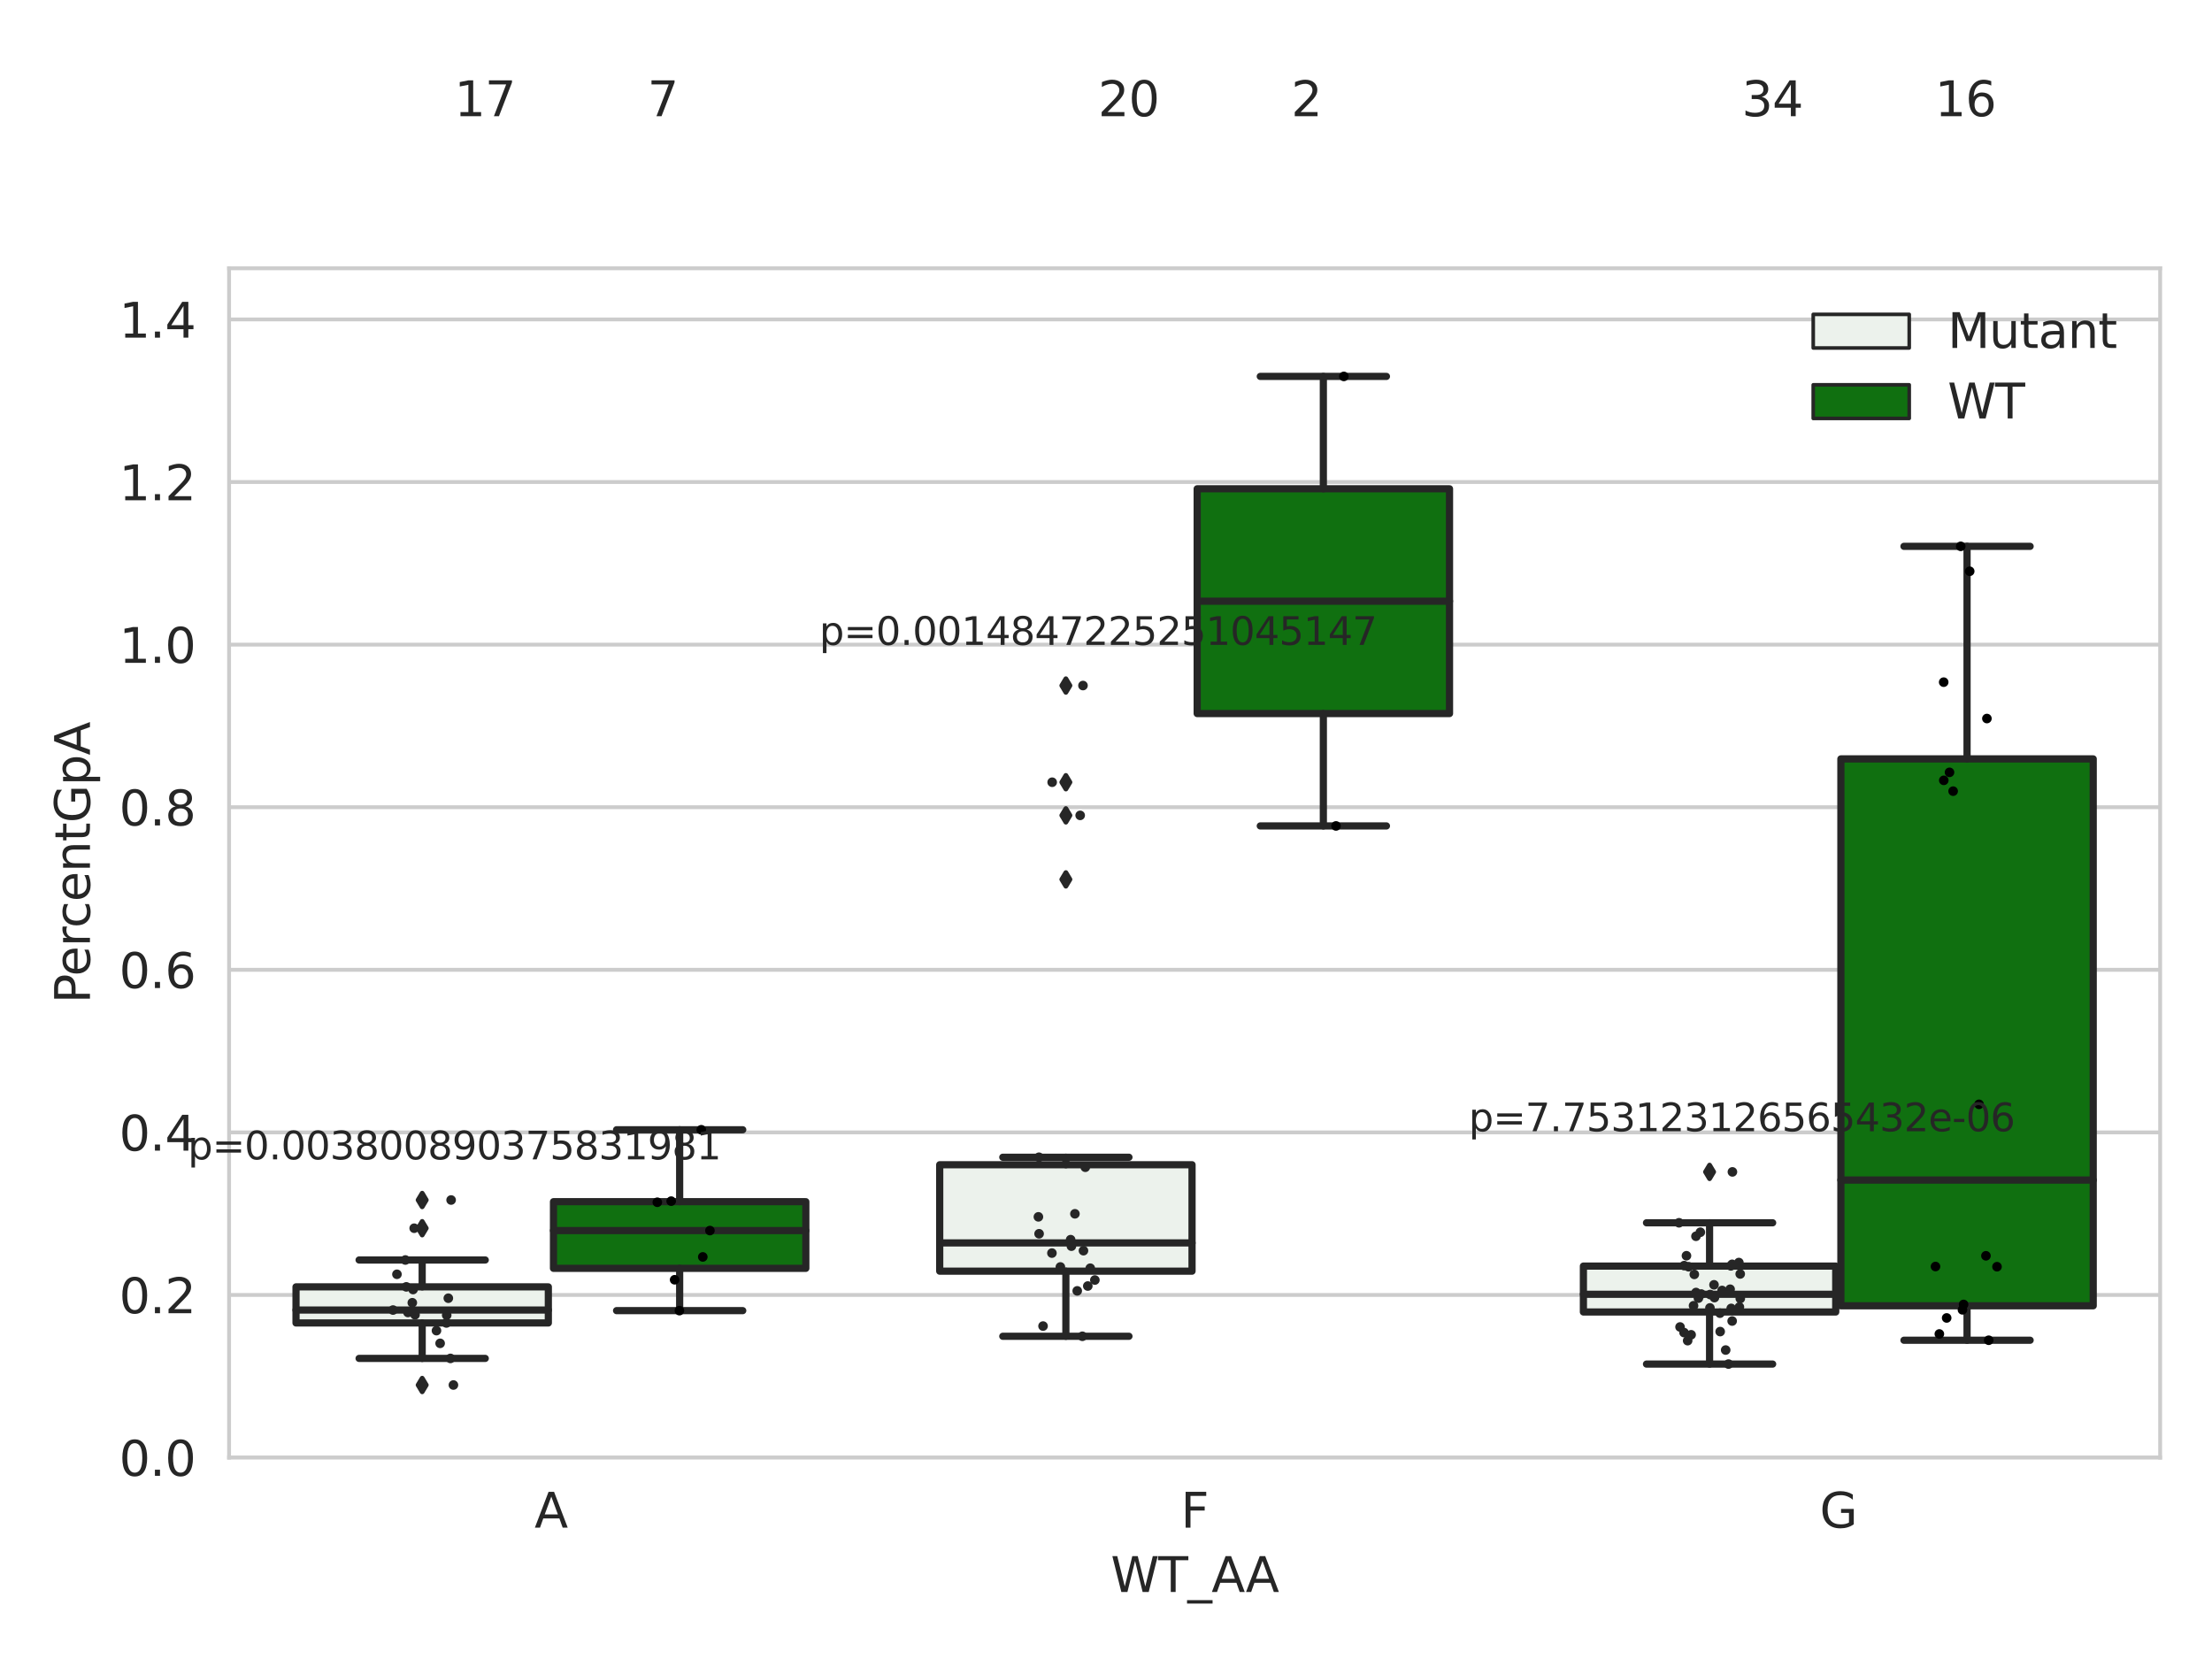 <?xml version="1.0" encoding="utf-8" standalone="no"?>
<!DOCTYPE svg PUBLIC "-//W3C//DTD SVG 1.1//EN"
  "http://www.w3.org/Graphics/SVG/1.1/DTD/svg11.dtd">
<svg xmlns:xlink="http://www.w3.org/1999/xlink" width="460.8pt" height="345.6pt" viewBox="0 0 460.8 345.6" xmlns="http://www.w3.org/2000/svg" version="1.1">
 <defs>
  <style type="text/css">*{stroke-linejoin: round; stroke-linecap: butt}</style>
 </defs>
 <g id="figure_1">
  <g id="patch_1">
   <path d="M 0 345.6 
L 460.8 345.6 
L 460.8 0 
L 0 0 
z
" style="fill: #ffffff"/>
  </g>
  <g id="axes_1">
   <g id="patch_2">
    <path d="M 47.72 303.64 
L 450 303.64 
L 450 55.89 
L 47.72 55.89 
z
" style="fill: #ffffff"/>
   </g>
   <g id="matplotlib.axis_1">
    <g id="xtick_1">
     <g id="text_1">
      <!-- A -->
      <g style="fill: #262626" transform="translate(111.346 318.238)scale(0.1 -0.1)">
       <defs>
        <path id="DejaVuSans-41" d="M 2188 4044 
L 1331 1722 
L 3047 1722 
L 2188 4044 
z
M 1831 4666 
L 2547 4666 
L 4325 0 
L 3669 0 
L 3244 1197 
L 1141 1197 
L 716 0 
L 50 0 
L 1831 4666 
z
" transform="scale(0.016)"/>
       </defs>
       <use xlink:href="#DejaVuSans-41"/>
      </g>
     </g>
    </g>
    <g id="xtick_2">
     <g id="text_2">
      <!-- F -->
      <g style="fill: #262626" transform="translate(245.984 318.238)scale(0.1 -0.1)">
       <defs>
        <path id="DejaVuSans-46" d="M 628 4666 
L 3309 4666 
L 3309 4134 
L 1259 4134 
L 1259 2759 
L 3109 2759 
L 3109 2228 
L 1259 2228 
L 1259 0 
L 628 0 
L 628 4666 
z
" transform="scale(0.016)"/>
       </defs>
       <use xlink:href="#DejaVuSans-46"/>
      </g>
     </g>
    </g>
    <g id="xtick_3">
     <g id="text_3">
      <!-- G -->
      <g style="fill: #262626" transform="translate(379.079 318.238)scale(0.1 -0.1)">
       <defs>
        <path id="DejaVuSans-47" d="M 3809 666 
L 3809 1919 
L 2778 1919 
L 2778 2438 
L 4434 2438 
L 4434 434 
Q 4069 175 3628 42 
Q 3188 -91 2688 -91 
Q 1594 -91 976 548 
Q 359 1188 359 2328 
Q 359 3472 976 4111 
Q 1594 4750 2688 4750 
Q 3144 4750 3555 4637 
Q 3966 4525 4313 4306 
L 4313 3634 
Q 3963 3931 3569 4081 
Q 3175 4231 2741 4231 
Q 1884 4231 1454 3753 
Q 1025 3275 1025 2328 
Q 1025 1384 1454 906 
Q 1884 428 2741 428 
Q 3075 428 3337 486 
Q 3600 544 3809 666 
z
" transform="scale(0.016)"/>
       </defs>
       <use xlink:href="#DejaVuSans-47"/>
      </g>
     </g>
    </g>
    <g id="text_4">
     <!-- WT_AA -->
     <g style="fill: #262626" transform="translate(231.384 331.638)scale(0.1 -0.1)">
      <defs>
       <path id="DejaVuSans-57" d="M 213 4666 
L 850 4666 
L 1831 722 
L 2809 4666 
L 3519 4666 
L 4500 722 
L 5478 4666 
L 6119 4666 
L 4947 0 
L 4153 0 
L 3169 4050 
L 2175 0 
L 1381 0 
L 213 4666 
z
" transform="scale(0.016)"/>
       <path id="DejaVuSans-54" d="M -19 4666 
L 3928 4666 
L 3928 4134 
L 2272 4134 
L 2272 0 
L 1638 0 
L 1638 4134 
L -19 4134 
L -19 4666 
z
" transform="scale(0.016)"/>
       <path id="DejaVuSans-5f" d="M 3263 -1063 
L 3263 -1509 
L -63 -1509 
L -63 -1063 
L 3263 -1063 
z
" transform="scale(0.016)"/>
      </defs>
      <use xlink:href="#DejaVuSans-57"/>
      <use xlink:href="#DejaVuSans-54" x="98.877"/>
      <use xlink:href="#DejaVuSans-5f" x="159.961"/>
      <use xlink:href="#DejaVuSans-41" x="209.961"/>
      <use xlink:href="#DejaVuSans-41" x="281.119"/>
     </g>
    </g>
   </g>
   <g id="matplotlib.axis_2">
    <g id="ytick_1">
     <g id="line2d_1">
      <path d="M 47.72 303.64 
L 450 303.64 
" clip-path="url(#pd05340007b)" style="fill: none; stroke: #cccccc; stroke-width: 0.8; stroke-linecap: round"/>
     </g>
     <g id="text_5">
      <!-- 0.0 -->
      <g style="fill: #262626" transform="translate(24.817 307.439)scale(0.1 -0.1)">
       <defs>
        <path id="DejaVuSans-30" d="M 2034 4250 
Q 1547 4250 1301 3770 
Q 1056 3291 1056 2328 
Q 1056 1369 1301 889 
Q 1547 409 2034 409 
Q 2525 409 2770 889 
Q 3016 1369 3016 2328 
Q 3016 3291 2770 3770 
Q 2525 4250 2034 4250 
z
M 2034 4750 
Q 2819 4750 3233 4129 
Q 3647 3509 3647 2328 
Q 3647 1150 3233 529 
Q 2819 -91 2034 -91 
Q 1250 -91 836 529 
Q 422 1150 422 2328 
Q 422 3509 836 4129 
Q 1250 4750 2034 4750 
z
" transform="scale(0.016)"/>
        <path id="DejaVuSans-2e" d="M 684 794 
L 1344 794 
L 1344 0 
L 684 0 
L 684 794 
z
" transform="scale(0.016)"/>
       </defs>
       <use xlink:href="#DejaVuSans-30"/>
       <use xlink:href="#DejaVuSans-2e" x="63.623"/>
       <use xlink:href="#DejaVuSans-30" x="95.41"/>
      </g>
     </g>
    </g>
    <g id="ytick_2">
     <g id="line2d_2">
      <path d="M 47.72 269.769 
L 450 269.769 
" clip-path="url(#pd05340007b)" style="fill: none; stroke: #cccccc; stroke-width: 0.8; stroke-linecap: round"/>
     </g>
     <g id="text_6">
      <!-- 0.2 -->
      <g style="fill: #262626" transform="translate(24.817 273.568)scale(0.1 -0.1)">
       <defs>
        <path id="DejaVuSans-32" d="M 1228 531 
L 3431 531 
L 3431 0 
L 469 0 
L 469 531 
Q 828 903 1448 1529 
Q 2069 2156 2228 2338 
Q 2531 2678 2651 2914 
Q 2772 3150 2772 3378 
Q 2772 3750 2511 3984 
Q 2250 4219 1831 4219 
Q 1534 4219 1204 4116 
Q 875 4013 500 3803 
L 500 4441 
Q 881 4594 1212 4672 
Q 1544 4750 1819 4750 
Q 2544 4750 2975 4387 
Q 3406 4025 3406 3419 
Q 3406 3131 3298 2873 
Q 3191 2616 2906 2266 
Q 2828 2175 2409 1742 
Q 1991 1309 1228 531 
z
" transform="scale(0.016)"/>
       </defs>
       <use xlink:href="#DejaVuSans-30"/>
       <use xlink:href="#DejaVuSans-2e" x="63.623"/>
       <use xlink:href="#DejaVuSans-32" x="95.41"/>
      </g>
     </g>
    </g>
    <g id="ytick_3">
     <g id="line2d_3">
      <path d="M 47.72 235.898 
L 450 235.898 
" clip-path="url(#pd05340007b)" style="fill: none; stroke: #cccccc; stroke-width: 0.8; stroke-linecap: round"/>
     </g>
     <g id="text_7">
      <!-- 0.4 -->
      <g style="fill: #262626" transform="translate(24.817 239.697)scale(0.1 -0.1)">
       <defs>
        <path id="DejaVuSans-34" d="M 2419 4116 
L 825 1625 
L 2419 1625 
L 2419 4116 
z
M 2253 4666 
L 3047 4666 
L 3047 1625 
L 3713 1625 
L 3713 1100 
L 3047 1100 
L 3047 0 
L 2419 0 
L 2419 1100 
L 313 1100 
L 313 1709 
L 2253 4666 
z
" transform="scale(0.016)"/>
       </defs>
       <use xlink:href="#DejaVuSans-30"/>
       <use xlink:href="#DejaVuSans-2e" x="63.623"/>
       <use xlink:href="#DejaVuSans-34" x="95.41"/>
      </g>
     </g>
    </g>
    <g id="ytick_4">
     <g id="line2d_4">
      <path d="M 47.72 202.026 
L 450 202.026 
" clip-path="url(#pd05340007b)" style="fill: none; stroke: #cccccc; stroke-width: 0.8; stroke-linecap: round"/>
     </g>
     <g id="text_8">
      <!-- 0.6 -->
      <g style="fill: #262626" transform="translate(24.817 205.826)scale(0.1 -0.1)">
       <defs>
        <path id="DejaVuSans-36" d="M 2113 2584 
Q 1688 2584 1439 2293 
Q 1191 2003 1191 1497 
Q 1191 994 1439 701 
Q 1688 409 2113 409 
Q 2538 409 2786 701 
Q 3034 994 3034 1497 
Q 3034 2003 2786 2293 
Q 2538 2584 2113 2584 
z
M 3366 4563 
L 3366 3988 
Q 3128 4100 2886 4159 
Q 2644 4219 2406 4219 
Q 1781 4219 1451 3797 
Q 1122 3375 1075 2522 
Q 1259 2794 1537 2939 
Q 1816 3084 2150 3084 
Q 2853 3084 3261 2657 
Q 3669 2231 3669 1497 
Q 3669 778 3244 343 
Q 2819 -91 2113 -91 
Q 1303 -91 875 529 
Q 447 1150 447 2328 
Q 447 3434 972 4092 
Q 1497 4750 2381 4750 
Q 2619 4750 2861 4703 
Q 3103 4656 3366 4563 
z
" transform="scale(0.016)"/>
       </defs>
       <use xlink:href="#DejaVuSans-30"/>
       <use xlink:href="#DejaVuSans-2e" x="63.623"/>
       <use xlink:href="#DejaVuSans-36" x="95.41"/>
      </g>
     </g>
    </g>
    <g id="ytick_5">
     <g id="line2d_5">
      <path d="M 47.72 168.155 
L 450 168.155 
" clip-path="url(#pd05340007b)" style="fill: none; stroke: #cccccc; stroke-width: 0.8; stroke-linecap: round"/>
     </g>
     <g id="text_9">
      <!-- 0.8 -->
      <g style="fill: #262626" transform="translate(24.817 171.954)scale(0.1 -0.1)">
       <defs>
        <path id="DejaVuSans-38" d="M 2034 2216 
Q 1584 2216 1326 1975 
Q 1069 1734 1069 1313 
Q 1069 891 1326 650 
Q 1584 409 2034 409 
Q 2484 409 2743 651 
Q 3003 894 3003 1313 
Q 3003 1734 2745 1975 
Q 2488 2216 2034 2216 
z
M 1403 2484 
Q 997 2584 770 2862 
Q 544 3141 544 3541 
Q 544 4100 942 4425 
Q 1341 4750 2034 4750 
Q 2731 4750 3128 4425 
Q 3525 4100 3525 3541 
Q 3525 3141 3298 2862 
Q 3072 2584 2669 2484 
Q 3125 2378 3379 2068 
Q 3634 1759 3634 1313 
Q 3634 634 3220 271 
Q 2806 -91 2034 -91 
Q 1263 -91 848 271 
Q 434 634 434 1313 
Q 434 1759 690 2068 
Q 947 2378 1403 2484 
z
M 1172 3481 
Q 1172 3119 1398 2916 
Q 1625 2713 2034 2713 
Q 2441 2713 2670 2916 
Q 2900 3119 2900 3481 
Q 2900 3844 2670 4047 
Q 2441 4250 2034 4250 
Q 1625 4250 1398 4047 
Q 1172 3844 1172 3481 
z
" transform="scale(0.016)"/>
       </defs>
       <use xlink:href="#DejaVuSans-30"/>
       <use xlink:href="#DejaVuSans-2e" x="63.623"/>
       <use xlink:href="#DejaVuSans-38" x="95.41"/>
      </g>
     </g>
    </g>
    <g id="ytick_6">
     <g id="line2d_6">
      <path d="M 47.72 134.284 
L 450 134.284 
" clip-path="url(#pd05340007b)" style="fill: none; stroke: #cccccc; stroke-width: 0.8; stroke-linecap: round"/>
     </g>
     <g id="text_10">
      <!-- 1.0 -->
      <g style="fill: #262626" transform="translate(24.817 138.083)scale(0.1 -0.1)">
       <defs>
        <path id="DejaVuSans-31" d="M 794 531 
L 1825 531 
L 1825 4091 
L 703 3866 
L 703 4441 
L 1819 4666 
L 2450 4666 
L 2450 531 
L 3481 531 
L 3481 0 
L 794 0 
L 794 531 
z
" transform="scale(0.016)"/>
       </defs>
       <use xlink:href="#DejaVuSans-31"/>
       <use xlink:href="#DejaVuSans-2e" x="63.623"/>
       <use xlink:href="#DejaVuSans-30" x="95.41"/>
      </g>
     </g>
    </g>
    <g id="ytick_7">
     <g id="line2d_7">
      <path d="M 47.72 100.413 
L 450 100.413 
" clip-path="url(#pd05340007b)" style="fill: none; stroke: #cccccc; stroke-width: 0.8; stroke-linecap: round"/>
     </g>
     <g id="text_11">
      <!-- 1.2 -->
      <g style="fill: #262626" transform="translate(24.817 104.212)scale(0.1 -0.1)">
       <use xlink:href="#DejaVuSans-31"/>
       <use xlink:href="#DejaVuSans-2e" x="63.623"/>
       <use xlink:href="#DejaVuSans-32" x="95.41"/>
      </g>
     </g>
    </g>
    <g id="ytick_8">
     <g id="line2d_8">
      <path d="M 47.72 66.542 
L 450 66.542 
" clip-path="url(#pd05340007b)" style="fill: none; stroke: #cccccc; stroke-width: 0.8; stroke-linecap: round"/>
     </g>
     <g id="text_12">
      <!-- 1.4 -->
      <g style="fill: #262626" transform="translate(24.817 70.341)scale(0.1 -0.1)">
       <use xlink:href="#DejaVuSans-31"/>
       <use xlink:href="#DejaVuSans-2e" x="63.623"/>
       <use xlink:href="#DejaVuSans-34" x="95.41"/>
      </g>
     </g>
    </g>
    <g id="text_13">
     <!-- PercentGpA -->
     <g style="fill: #262626" transform="translate(18.737 209.041)rotate(-90)scale(0.1 -0.1)">
      <defs>
       <path id="DejaVuSans-50" d="M 1259 4147 
L 1259 2394 
L 2053 2394 
Q 2494 2394 2734 2622 
Q 2975 2850 2975 3272 
Q 2975 3691 2734 3919 
Q 2494 4147 2053 4147 
L 1259 4147 
z
M 628 4666 
L 2053 4666 
Q 2838 4666 3239 4311 
Q 3641 3956 3641 3272 
Q 3641 2581 3239 2228 
Q 2838 1875 2053 1875 
L 1259 1875 
L 1259 0 
L 628 0 
L 628 4666 
z
" transform="scale(0.016)"/>
       <path id="DejaVuSans-65" d="M 3597 1894 
L 3597 1613 
L 953 1613 
Q 991 1019 1311 708 
Q 1631 397 2203 397 
Q 2534 397 2845 478 
Q 3156 559 3463 722 
L 3463 178 
Q 3153 47 2828 -22 
Q 2503 -91 2169 -91 
Q 1331 -91 842 396 
Q 353 884 353 1716 
Q 353 2575 817 3079 
Q 1281 3584 2069 3584 
Q 2775 3584 3186 3129 
Q 3597 2675 3597 1894 
z
M 3022 2063 
Q 3016 2534 2758 2815 
Q 2500 3097 2075 3097 
Q 1594 3097 1305 2825 
Q 1016 2553 972 2059 
L 3022 2063 
z
" transform="scale(0.016)"/>
       <path id="DejaVuSans-72" d="M 2631 2963 
Q 2534 3019 2420 3045 
Q 2306 3072 2169 3072 
Q 1681 3072 1420 2755 
Q 1159 2438 1159 1844 
L 1159 0 
L 581 0 
L 581 3500 
L 1159 3500 
L 1159 2956 
Q 1341 3275 1631 3429 
Q 1922 3584 2338 3584 
Q 2397 3584 2469 3576 
Q 2541 3569 2628 3553 
L 2631 2963 
z
" transform="scale(0.016)"/>
       <path id="DejaVuSans-63" d="M 3122 3366 
L 3122 2828 
Q 2878 2963 2633 3030 
Q 2388 3097 2138 3097 
Q 1578 3097 1268 2742 
Q 959 2388 959 1747 
Q 959 1106 1268 751 
Q 1578 397 2138 397 
Q 2388 397 2633 464 
Q 2878 531 3122 666 
L 3122 134 
Q 2881 22 2623 -34 
Q 2366 -91 2075 -91 
Q 1284 -91 818 406 
Q 353 903 353 1747 
Q 353 2603 823 3093 
Q 1294 3584 2113 3584 
Q 2378 3584 2631 3529 
Q 2884 3475 3122 3366 
z
" transform="scale(0.016)"/>
       <path id="DejaVuSans-6e" d="M 3513 2113 
L 3513 0 
L 2938 0 
L 2938 2094 
Q 2938 2591 2744 2837 
Q 2550 3084 2163 3084 
Q 1697 3084 1428 2787 
Q 1159 2491 1159 1978 
L 1159 0 
L 581 0 
L 581 3500 
L 1159 3500 
L 1159 2956 
Q 1366 3272 1645 3428 
Q 1925 3584 2291 3584 
Q 2894 3584 3203 3211 
Q 3513 2838 3513 2113 
z
" transform="scale(0.016)"/>
       <path id="DejaVuSans-74" d="M 1172 4494 
L 1172 3500 
L 2356 3500 
L 2356 3053 
L 1172 3053 
L 1172 1153 
Q 1172 725 1289 603 
Q 1406 481 1766 481 
L 2356 481 
L 2356 0 
L 1766 0 
Q 1100 0 847 248 
Q 594 497 594 1153 
L 594 3053 
L 172 3053 
L 172 3500 
L 594 3500 
L 594 4494 
L 1172 4494 
z
" transform="scale(0.016)"/>
       <path id="DejaVuSans-70" d="M 1159 525 
L 1159 -1331 
L 581 -1331 
L 581 3500 
L 1159 3500 
L 1159 2969 
Q 1341 3281 1617 3432 
Q 1894 3584 2278 3584 
Q 2916 3584 3314 3078 
Q 3713 2572 3713 1747 
Q 3713 922 3314 415 
Q 2916 -91 2278 -91 
Q 1894 -91 1617 61 
Q 1341 213 1159 525 
z
M 3116 1747 
Q 3116 2381 2855 2742 
Q 2594 3103 2138 3103 
Q 1681 3103 1420 2742 
Q 1159 2381 1159 1747 
Q 1159 1113 1420 752 
Q 1681 391 2138 391 
Q 2594 391 2855 752 
Q 3116 1113 3116 1747 
z
" transform="scale(0.016)"/>
      </defs>
      <use xlink:href="#DejaVuSans-50"/>
      <use xlink:href="#DejaVuSans-65" x="56.678"/>
      <use xlink:href="#DejaVuSans-72" x="118.201"/>
      <use xlink:href="#DejaVuSans-63" x="157.064"/>
      <use xlink:href="#DejaVuSans-65" x="212.045"/>
      <use xlink:href="#DejaVuSans-6e" x="273.568"/>
      <use xlink:href="#DejaVuSans-74" x="336.947"/>
      <use xlink:href="#DejaVuSans-47" x="376.156"/>
      <use xlink:href="#DejaVuSans-70" x="453.646"/>
      <use xlink:href="#DejaVuSans-41" x="517.123"/>
     </g>
    </g>
   </g>
   <g id="patch_3">
    <path d="M 61.666 275.598 
L 114.23 275.598 
L 114.23 268.078 
L 61.666 268.078 
L 61.666 275.598 
z
" clip-path="url(#pd05340007b)" style="fill: #ecf2ec; stroke: #262626; stroke-width: 1.5; stroke-linejoin: miter"/>
   </g>
   <g id="patch_4">
    <path d="M 115.303 264.217 
L 167.868 264.217 
L 167.868 250.335 
L 115.303 250.335 
L 115.303 264.217 
z
" clip-path="url(#pd05340007b)" style="fill: #107010; stroke: #262626; stroke-width: 1.5; stroke-linejoin: miter"/>
   </g>
   <g id="patch_5">
    <path d="M 195.759 264.807 
L 248.324 264.807 
L 248.324 242.636 
L 195.759 242.636 
L 195.759 264.807 
z
" clip-path="url(#pd05340007b)" style="fill: #ecf2ec; stroke: #262626; stroke-width: 1.5; stroke-linejoin: miter"/>
   </g>
   <g id="patch_6">
    <path d="M 249.396 148.646 
L 301.961 148.646 
L 301.961 101.823 
L 249.396 101.823 
L 249.396 148.646 
z
" clip-path="url(#pd05340007b)" style="fill: #107010; stroke: #262626; stroke-width: 1.5; stroke-linejoin: miter"/>
   </g>
   <g id="patch_7">
    <path d="M 329.852 273.311 
L 382.417 273.311 
L 382.417 263.749 
L 329.852 263.749 
L 329.852 273.311 
z
" clip-path="url(#pd05340007b)" style="fill: #ecf2ec; stroke: #262626; stroke-width: 1.5; stroke-linejoin: miter"/>
   </g>
   <g id="patch_8">
    <path d="M 383.49 272.02 
L 436.054 272.02 
L 436.054 158.091 
L 383.49 158.091 
L 383.49 272.02 
z
" clip-path="url(#pd05340007b)" style="fill: #107010; stroke: #262626; stroke-width: 1.5; stroke-linejoin: miter"/>
   </g>
   <g id="patch_9">
    <path d="M 114.767 303.64 
L 114.767 303.64 
L 114.767 303.64 
L 114.767 303.64 
z
" clip-path="url(#pd05340007b)" style="fill: #ecf2ec; stroke: #262626; stroke-width: 0.75; stroke-linejoin: miter"/>
   </g>
   <g id="patch_10">
    <path d="M 114.767 303.64 
L 114.767 303.64 
L 114.767 303.64 
L 114.767 303.64 
z
" clip-path="url(#pd05340007b)" style="fill: #107010; stroke: #262626; stroke-width: 0.75; stroke-linejoin: miter"/>
   </g>
   <g id="PathCollection_1"/>
   <g id="PathCollection_2"/>
   <g id="line2d_9">
    <path d="M 87.948 275.598 
L 87.948 282.981 
" clip-path="url(#pd05340007b)" style="fill: none; stroke: #262626; stroke-width: 1.5; stroke-linecap: round"/>
   </g>
   <g id="line2d_10">
    <path d="M 87.948 268.078 
L 87.948 262.479 
" clip-path="url(#pd05340007b)" style="fill: none; stroke: #262626; stroke-width: 1.5; stroke-linecap: round"/>
   </g>
   <g id="line2d_11">
    <path d="M 74.807 282.981 
L 101.089 282.981 
" clip-path="url(#pd05340007b)" style="fill: none; stroke: #262626; stroke-width: 1.5; stroke-linecap: round"/>
   </g>
   <g id="line2d_12">
    <path d="M 74.807 262.479 
L 101.089 262.479 
" clip-path="url(#pd05340007b)" style="fill: none; stroke: #262626; stroke-width: 1.5; stroke-linecap: round"/>
   </g>
   <g id="line2d_13">
    <defs>
     <path id="mb58660aed3" d="M -0 1.414 
L 0.849 0 
L 0 -1.414 
L -0.849 -0 
z
" style="stroke: #262626; stroke-linejoin: miter"/>
    </defs>
    <g clip-path="url(#pd05340007b)">
     <use xlink:href="#mb58660aed3" x="87.948" y="288.522" style="fill: #262626; stroke: #262626; stroke-linejoin: miter"/>
     <use xlink:href="#mb58660aed3" x="87.948" y="249.984" style="fill: #262626; stroke: #262626; stroke-linejoin: miter"/>
     <use xlink:href="#mb58660aed3" x="87.948" y="255.86" style="fill: #262626; stroke: #262626; stroke-linejoin: miter"/>
    </g>
   </g>
   <g id="line2d_14">
    <path d="M 141.585 264.217 
L 141.585 273.029 
" clip-path="url(#pd05340007b)" style="fill: none; stroke: #262626; stroke-width: 1.5; stroke-linecap: round"/>
   </g>
   <g id="line2d_15">
    <path d="M 141.585 250.335 
L 141.585 235.349 
" clip-path="url(#pd05340007b)" style="fill: none; stroke: #262626; stroke-width: 1.5; stroke-linecap: round"/>
   </g>
   <g id="line2d_16">
    <path d="M 128.444 273.029 
L 154.726 273.029 
" clip-path="url(#pd05340007b)" style="fill: none; stroke: #262626; stroke-width: 1.5; stroke-linecap: round"/>
   </g>
   <g id="line2d_17">
    <path d="M 128.444 235.349 
L 154.726 235.349 
" clip-path="url(#pd05340007b)" style="fill: none; stroke: #262626; stroke-width: 1.5; stroke-linecap: round"/>
   </g>
   <g id="line2d_18"/>
   <g id="line2d_19">
    <path d="M 222.041 264.807 
L 222.041 278.371 
" clip-path="url(#pd05340007b)" style="fill: none; stroke: #262626; stroke-width: 1.5; stroke-linecap: round"/>
   </g>
   <g id="line2d_20">
    <path d="M 222.041 242.636 
L 222.041 241.076 
" clip-path="url(#pd05340007b)" style="fill: none; stroke: #262626; stroke-width: 1.5; stroke-linecap: round"/>
   </g>
   <g id="line2d_21">
    <path d="M 208.9 278.371 
L 235.182 278.371 
" clip-path="url(#pd05340007b)" style="fill: none; stroke: #262626; stroke-width: 1.5; stroke-linecap: round"/>
   </g>
   <g id="line2d_22">
    <path d="M 208.9 241.076 
L 235.182 241.076 
" clip-path="url(#pd05340007b)" style="fill: none; stroke: #262626; stroke-width: 1.5; stroke-linecap: round"/>
   </g>
   <g id="line2d_23">
    <g clip-path="url(#pd05340007b)">
     <use xlink:href="#mb58660aed3" x="222.041" y="162.953" style="fill: #262626; stroke: #262626; stroke-linejoin: miter"/>
     <use xlink:href="#mb58660aed3" x="222.041" y="142.811" style="fill: #262626; stroke: #262626; stroke-linejoin: miter"/>
     <use xlink:href="#mb58660aed3" x="222.041" y="169.856" style="fill: #262626; stroke: #262626; stroke-linejoin: miter"/>
     <use xlink:href="#mb58660aed3" x="222.041" y="183.194" style="fill: #262626; stroke: #262626; stroke-linejoin: miter"/>
    </g>
   </g>
   <g id="line2d_24">
    <path d="M 275.679 148.646 
L 275.679 172.057 
" clip-path="url(#pd05340007b)" style="fill: none; stroke: #262626; stroke-width: 1.5; stroke-linecap: round"/>
   </g>
   <g id="line2d_25">
    <path d="M 275.679 101.823 
L 275.679 78.412 
" clip-path="url(#pd05340007b)" style="fill: none; stroke: #262626; stroke-width: 1.5; stroke-linecap: round"/>
   </g>
   <g id="line2d_26">
    <path d="M 262.538 172.057 
L 288.82 172.057 
" clip-path="url(#pd05340007b)" style="fill: none; stroke: #262626; stroke-width: 1.5; stroke-linecap: round"/>
   </g>
   <g id="line2d_27">
    <path d="M 262.538 78.412 
L 288.82 78.412 
" clip-path="url(#pd05340007b)" style="fill: none; stroke: #262626; stroke-width: 1.5; stroke-linecap: round"/>
   </g>
   <g id="line2d_28"/>
   <g id="line2d_29">
    <path d="M 356.135 273.311 
L 356.135 284.16 
" clip-path="url(#pd05340007b)" style="fill: none; stroke: #262626; stroke-width: 1.5; stroke-linecap: round"/>
   </g>
   <g id="line2d_30">
    <path d="M 356.135 263.749 
L 356.135 254.729 
" clip-path="url(#pd05340007b)" style="fill: none; stroke: #262626; stroke-width: 1.5; stroke-linecap: round"/>
   </g>
   <g id="line2d_31">
    <path d="M 342.994 284.16 
L 369.276 284.16 
" clip-path="url(#pd05340007b)" style="fill: none; stroke: #262626; stroke-width: 1.5; stroke-linecap: round"/>
   </g>
   <g id="line2d_32">
    <path d="M 342.994 254.729 
L 369.276 254.729 
" clip-path="url(#pd05340007b)" style="fill: none; stroke: #262626; stroke-width: 1.5; stroke-linecap: round"/>
   </g>
   <g id="line2d_33">
    <g clip-path="url(#pd05340007b)">
     <use xlink:href="#mb58660aed3" x="356.135" y="244.127" style="fill: #262626; stroke: #262626; stroke-linejoin: miter"/>
    </g>
   </g>
   <g id="line2d_34">
    <path d="M 409.772 272.02 
L 409.772 279.198 
" clip-path="url(#pd05340007b)" style="fill: none; stroke: #262626; stroke-width: 1.5; stroke-linecap: round"/>
   </g>
   <g id="line2d_35">
    <path d="M 409.772 158.091 
L 409.772 113.812 
" clip-path="url(#pd05340007b)" style="fill: none; stroke: #262626; stroke-width: 1.5; stroke-linecap: round"/>
   </g>
   <g id="line2d_36">
    <path d="M 396.631 279.198 
L 422.913 279.198 
" clip-path="url(#pd05340007b)" style="fill: none; stroke: #262626; stroke-width: 1.5; stroke-linecap: round"/>
   </g>
   <g id="line2d_37">
    <path d="M 396.631 113.812 
L 422.913 113.812 
" clip-path="url(#pd05340007b)" style="fill: none; stroke: #262626; stroke-width: 1.5; stroke-linecap: round"/>
   </g>
   <g id="line2d_38"/>
   <g id="line2d_39">
    <path d="M 61.666 272.906 
L 114.23 272.906 
" clip-path="url(#pd05340007b)" style="fill: none; stroke: #262626; stroke-width: 1.5; stroke-linecap: round"/>
   </g>
   <g id="line2d_40">
    <path d="M 115.303 256.352 
L 167.868 256.352 
" clip-path="url(#pd05340007b)" style="fill: none; stroke: #262626; stroke-width: 1.5; stroke-linecap: round"/>
   </g>
   <g id="line2d_41">
    <path d="M 195.759 258.922 
L 248.324 258.922 
" clip-path="url(#pd05340007b)" style="fill: none; stroke: #262626; stroke-width: 1.5; stroke-linecap: round"/>
   </g>
   <g id="line2d_42">
    <path d="M 249.396 125.235 
L 301.961 125.235 
" clip-path="url(#pd05340007b)" style="fill: none; stroke: #262626; stroke-width: 1.5; stroke-linecap: round"/>
   </g>
   <g id="line2d_43">
    <path d="M 329.852 269.623 
L 382.417 269.623 
" clip-path="url(#pd05340007b)" style="fill: none; stroke: #262626; stroke-width: 1.5; stroke-linecap: round"/>
   </g>
   <g id="line2d_44">
    <path d="M 383.49 245.828 
L 436.054 245.828 
" clip-path="url(#pd05340007b)" style="fill: none; stroke: #262626; stroke-width: 1.5; stroke-linecap: round"/>
   </g>
   <g id="patch_11">
    <path d="M 47.72 303.64 
L 47.72 55.89 
" style="fill: none; stroke: #cccccc; stroke-width: 0.8; stroke-linejoin: miter; stroke-linecap: square"/>
   </g>
   <g id="patch_12">
    <path d="M 450 303.64 
L 450 55.89 
" style="fill: none; stroke: #cccccc; stroke-width: 0.8; stroke-linejoin: miter; stroke-linecap: square"/>
   </g>
   <g id="patch_13">
    <path d="M 47.72 303.64 
L 450 303.64 
" style="fill: none; stroke: #cccccc; stroke-width: 0.8; stroke-linejoin: miter; stroke-linecap: square"/>
   </g>
   <g id="patch_14">
    <path d="M 47.72 55.89 
L 450 55.89 
" style="fill: none; stroke: #cccccc; stroke-width: 0.8; stroke-linejoin: miter; stroke-linecap: square"/>
   </g>
   <g id="PathCollection_3">
    <defs>
     <path id="C0_0_23826a71a2" d="M 0 1 
C 0.265 1 0.52 0.895 0.707 0.707 
C 0.895 0.52 1 0.265 1 -0 
C 1 -0.265 0.895 -0.52 0.707 -0.707 
C 0.52 -0.895 0.265 -1 0 -1 
C -0.265 -1 -0.52 -0.895 -0.707 -0.707 
C -0.895 -0.52 -1 -0.265 -1 0 
C -1 0.265 -0.895 0.52 -0.707 0.707 
C -0.52 0.895 -0.265 1 0 1 
z
"/>
    </defs>
    <g clip-path="url(#pd05340007b)">
     <use xlink:href="#C0_0_23826a71a2" x="94.456" y="288.522" style="fill: #262626"/>
    </g>
    <g clip-path="url(#pd05340007b)">
     <use xlink:href="#C0_0_23826a71a2" x="93.056" y="273.976" style="fill: #262626"/>
    </g>
    <g clip-path="url(#pd05340007b)">
     <use xlink:href="#C0_0_23826a71a2" x="93.395" y="270.44" style="fill: #262626"/>
    </g>
    <g clip-path="url(#pd05340007b)">
     <use xlink:href="#C0_0_23826a71a2" x="86.05" y="268.632" style="fill: #262626"/>
    </g>
    <g clip-path="url(#pd05340007b)">
     <use xlink:href="#C0_0_23826a71a2" x="85.891" y="271.385" style="fill: #262626"/>
    </g>
    <g clip-path="url(#pd05340007b)">
     <use xlink:href="#C0_0_23826a71a2" x="91.686" y="279.842" style="fill: #262626"/>
    </g>
    <g clip-path="url(#pd05340007b)">
     <use xlink:href="#C0_0_23826a71a2" x="93.836" y="282.981" style="fill: #262626"/>
    </g>
    <g clip-path="url(#pd05340007b)">
     <use xlink:href="#C0_0_23826a71a2" x="84.982" y="273.409" style="fill: #262626"/>
    </g>
    <g clip-path="url(#pd05340007b)">
     <use xlink:href="#C0_0_23826a71a2" x="84.64" y="268.078" style="fill: #262626"/>
    </g>
    <g clip-path="url(#pd05340007b)">
     <use xlink:href="#C0_0_23826a71a2" x="84.447" y="262.479" style="fill: #262626"/>
    </g>
    <g clip-path="url(#pd05340007b)">
     <use xlink:href="#C0_0_23826a71a2" x="93.975" y="249.984" style="fill: #262626"/>
    </g>
    <g clip-path="url(#pd05340007b)">
     <use xlink:href="#C0_0_23826a71a2" x="90.925" y="277.195" style="fill: #262626"/>
    </g>
    <g clip-path="url(#pd05340007b)">
     <use xlink:href="#C0_0_23826a71a2" x="82.692" y="265.457" style="fill: #262626"/>
    </g>
    <g clip-path="url(#pd05340007b)">
     <use xlink:href="#C0_0_23826a71a2" x="86.458" y="273.89" style="fill: #262626"/>
    </g>
    <g clip-path="url(#pd05340007b)">
     <use xlink:href="#C0_0_23826a71a2" x="86.285" y="255.86" style="fill: #262626"/>
    </g>
    <g clip-path="url(#pd05340007b)">
     <use xlink:href="#C0_0_23826a71a2" x="92.993" y="275.598" style="fill: #262626"/>
    </g>
    <g clip-path="url(#pd05340007b)">
     <use xlink:href="#C0_0_23826a71a2" x="81.872" y="272.906" style="fill: #262626"/>
    </g>
   </g>
   <g id="PathCollection_4">
    <defs>
     <path id="C1_0_b7572810ec" d="M 0 1 
C 0.265 1 0.52 0.895 0.707 0.707 
C 0.895 0.52 1 0.265 1 -0 
C 1 -0.265 0.895 -0.52 0.707 -0.707 
C 0.52 -0.895 0.265 -1 0 -1 
C -0.265 -1 -0.52 -0.895 -0.707 -0.707 
C -0.895 -0.52 -1 -0.265 -1 0 
C -1 0.265 -0.895 0.52 -0.707 0.707 
C -0.52 0.895 -0.265 1 0 1 
z
"/>
    </defs>
    <g clip-path="url(#pd05340007b)">
     <use xlink:href="#C1_0_b7572810ec" x="140.539" y="266.596"/>
    </g>
    <g clip-path="url(#pd05340007b)">
     <use xlink:href="#C1_0_b7572810ec" x="141.534" y="273.029"/>
    </g>
    <g clip-path="url(#pd05340007b)">
     <use xlink:href="#C1_0_b7572810ec" x="146.405" y="261.838"/>
    </g>
    <g clip-path="url(#pd05340007b)">
     <use xlink:href="#C1_0_b7572810ec" x="146.09" y="235.349"/>
    </g>
    <g clip-path="url(#pd05340007b)">
     <use xlink:href="#C1_0_b7572810ec" x="139.821" y="250.219"/>
    </g>
    <g clip-path="url(#pd05340007b)">
     <use xlink:href="#C1_0_b7572810ec" x="147.891" y="256.352"/>
    </g>
    <g clip-path="url(#pd05340007b)">
     <use xlink:href="#C1_0_b7572810ec" x="136.93" y="250.452"/>
    </g>
   </g>
   <g id="PathCollection_5">
    <defs>
     <path id="C2_0_345a4ec160" d="M 0 1 
C 0.265 1 0.52 0.895 0.707 0.707 
C 0.895 0.52 1 0.265 1 -0 
C 1 -0.265 0.895 -0.52 0.707 -0.707 
C 0.52 -0.895 0.265 -1 0 -1 
C -0.265 -1 -0.52 -0.895 -0.707 -0.707 
C -0.895 -0.52 -1 -0.265 -1 0 
C -1 0.265 -0.895 0.52 -0.707 0.707 
C -0.52 0.895 -0.265 1 0 1 
z
"/>
    </defs>
    <g clip-path="url(#pd05340007b)">
     <use xlink:href="#C2_0_345a4ec160" x="223.033" y="258.245" style="fill: #262626"/>
    </g>
    <g clip-path="url(#pd05340007b)">
     <use xlink:href="#C2_0_345a4ec160" x="226.608" y="267.903" style="fill: #262626"/>
    </g>
    <g clip-path="url(#pd05340007b)">
     <use xlink:href="#C2_0_345a4ec160" x="223.196" y="259.599" style="fill: #262626"/>
    </g>
    <g clip-path="url(#pd05340007b)">
     <use xlink:href="#C2_0_345a4ec160" x="227.12" y="264.192" style="fill: #262626"/>
    </g>
    <g clip-path="url(#pd05340007b)">
     <use xlink:href="#C2_0_345a4ec160" x="220.896" y="263.93" style="fill: #262626"/>
    </g>
    <g clip-path="url(#pd05340007b)">
     <use xlink:href="#C2_0_345a4ec160" x="223.925" y="252.857" style="fill: #262626"/>
    </g>
    <g clip-path="url(#pd05340007b)">
     <use xlink:href="#C2_0_345a4ec160" x="224.406" y="268.911" style="fill: #262626"/>
    </g>
    <g clip-path="url(#pd05340007b)">
     <use xlink:href="#C2_0_345a4ec160" x="228.08" y="266.654" style="fill: #262626"/>
    </g>
    <g clip-path="url(#pd05340007b)">
     <use xlink:href="#C2_0_345a4ec160" x="216.318" y="253.492" style="fill: #262626"/>
    </g>
    <g clip-path="url(#pd05340007b)">
     <use xlink:href="#C2_0_345a4ec160" x="219.187" y="162.953" style="fill: #262626"/>
    </g>
    <g clip-path="url(#pd05340007b)">
     <use xlink:href="#C2_0_345a4ec160" x="225.481" y="278.371" style="fill: #262626"/>
    </g>
    <g clip-path="url(#pd05340007b)">
     <use xlink:href="#C2_0_345a4ec160" x="216.435" y="241.076" style="fill: #262626"/>
    </g>
    <g clip-path="url(#pd05340007b)">
     <use xlink:href="#C2_0_345a4ec160" x="226.091" y="243.156" style="fill: #262626"/>
    </g>
    <g clip-path="url(#pd05340007b)">
     <use xlink:href="#C2_0_345a4ec160" x="216.462" y="257.015" style="fill: #262626"/>
    </g>
    <g clip-path="url(#pd05340007b)">
     <use xlink:href="#C2_0_345a4ec160" x="225.605" y="142.811" style="fill: #262626"/>
    </g>
    <g clip-path="url(#pd05340007b)">
     <use xlink:href="#C2_0_345a4ec160" x="219.135" y="261.042" style="fill: #262626"/>
    </g>
    <g clip-path="url(#pd05340007b)">
     <use xlink:href="#C2_0_345a4ec160" x="217.285" y="276.243" style="fill: #262626"/>
    </g>
    <g clip-path="url(#pd05340007b)">
     <use xlink:href="#C2_0_345a4ec160" x="225.02" y="169.856" style="fill: #262626"/>
    </g>
    <g clip-path="url(#pd05340007b)">
     <use xlink:href="#C2_0_345a4ec160" x="221.973" y="183.194" style="fill: #262626"/>
    </g>
    <g clip-path="url(#pd05340007b)">
     <use xlink:href="#C2_0_345a4ec160" x="225.706" y="260.539" style="fill: #262626"/>
    </g>
   </g>
   <g id="PathCollection_6">
    <defs>
     <path id="C3_0_ae9ea914d4" d="M 0 1 
C 0.265 1 0.52 0.895 0.707 0.707 
C 0.895 0.52 1 0.265 1 -0 
C 1 -0.265 0.895 -0.52 0.707 -0.707 
C 0.52 -0.895 0.265 -1 0 -1 
C -0.265 -1 -0.52 -0.895 -0.707 -0.707 
C -0.895 -0.52 -1 -0.265 -1 0 
C -1 0.265 -0.895 0.52 -0.707 0.707 
C -0.52 0.895 -0.265 1 0 1 
z
"/>
    </defs>
    <g clip-path="url(#pd05340007b)">
     <use xlink:href="#C3_0_ae9ea914d4" x="279.95" y="78.412"/>
    </g>
    <g clip-path="url(#pd05340007b)">
     <use xlink:href="#C3_0_ae9ea914d4" x="278.314" y="172.057"/>
    </g>
   </g>
   <g id="PathCollection_7">
    <defs>
     <path id="C4_0_4b26e273b3" d="M 0 1 
C 0.265 1 0.52 0.895 0.707 0.707 
C 0.895 0.52 1 0.265 1 -0 
C 1 -0.265 0.895 -0.52 0.707 -0.707 
C 0.52 -0.895 0.265 -1 0 -1 
C -0.265 -1 -0.52 -0.895 -0.707 -0.707 
C -0.895 -0.52 -1 -0.265 -1 0 
C -1 0.265 -0.895 0.52 -0.707 0.707 
C -0.52 0.895 -0.265 1 0 1 
z
"/>
    </defs>
    <g clip-path="url(#pd05340007b)">
     <use xlink:href="#C4_0_4b26e273b3" x="351.322" y="261.594" style="fill: #262626"/>
    </g>
    <g clip-path="url(#pd05340007b)">
     <use xlink:href="#C4_0_4b26e273b3" x="362.347" y="272.271" style="fill: #262626"/>
    </g>
    <g clip-path="url(#pd05340007b)">
     <use xlink:href="#C4_0_4b26e273b3" x="354.404" y="269.573" style="fill: #262626"/>
    </g>
    <g clip-path="url(#pd05340007b)">
     <use xlink:href="#C4_0_4b26e273b3" x="352.797" y="272.007" style="fill: #262626"/>
    </g>
    <g clip-path="url(#pd05340007b)">
     <use xlink:href="#C4_0_4b26e273b3" x="358.301" y="273.559" style="fill: #262626"/>
    </g>
    <g clip-path="url(#pd05340007b)">
     <use xlink:href="#C4_0_4b26e273b3" x="358.345" y="277.392" style="fill: #262626"/>
    </g>
    <g clip-path="url(#pd05340007b)">
     <use xlink:href="#C4_0_4b26e273b3" x="353.3" y="257.536" style="fill: #262626"/>
    </g>
    <g clip-path="url(#pd05340007b)">
     <use xlink:href="#C4_0_4b26e273b3" x="349.771" y="254.729" style="fill: #262626"/>
    </g>
    <g clip-path="url(#pd05340007b)">
     <use xlink:href="#C4_0_4b26e273b3" x="362.533" y="270.513" style="fill: #262626"/>
    </g>
    <g clip-path="url(#pd05340007b)">
     <use xlink:href="#C4_0_4b26e273b3" x="360.894" y="244.127" style="fill: #262626"/>
    </g>
    <g clip-path="url(#pd05340007b)">
     <use xlink:href="#C4_0_4b26e273b3" x="350.82" y="277.603" style="fill: #262626"/>
    </g>
    <g clip-path="url(#pd05340007b)">
     <use xlink:href="#C4_0_4b26e273b3" x="353.314" y="269.254" style="fill: #262626"/>
    </g>
    <g clip-path="url(#pd05340007b)">
     <use xlink:href="#C4_0_4b26e273b3" x="359.49" y="281.239" style="fill: #262626"/>
    </g>
    <g clip-path="url(#pd05340007b)">
     <use xlink:href="#C4_0_4b26e273b3" x="360.57" y="263.703" style="fill: #262626"/>
    </g>
    <g clip-path="url(#pd05340007b)">
     <use xlink:href="#C4_0_4b26e273b3" x="360.079" y="284.16" style="fill: #262626"/>
    </g>
    <g clip-path="url(#pd05340007b)">
     <use xlink:href="#C4_0_4b26e273b3" x="362.239" y="263.01" style="fill: #262626"/>
    </g>
    <g clip-path="url(#pd05340007b)">
     <use xlink:href="#C4_0_4b26e273b3" x="360.839" y="275.194" style="fill: #262626"/>
    </g>
    <g clip-path="url(#pd05340007b)">
     <use xlink:href="#C4_0_4b26e273b3" x="360.839" y="263.381" style="fill: #262626"/>
    </g>
    <g clip-path="url(#pd05340007b)">
     <use xlink:href="#C4_0_4b26e273b3" x="357.156" y="270.312" style="fill: #262626"/>
    </g>
    <g clip-path="url(#pd05340007b)">
     <use xlink:href="#C4_0_4b26e273b3" x="354.217" y="256.699" style="fill: #262626"/>
    </g>
    <g clip-path="url(#pd05340007b)">
     <use xlink:href="#C4_0_4b26e273b3" x="356.254" y="269.673" style="fill: #262626"/>
    </g>
    <g clip-path="url(#pd05340007b)">
     <use xlink:href="#C4_0_4b26e273b3" x="358.741" y="268.83" style="fill: #262626"/>
    </g>
    <g clip-path="url(#pd05340007b)">
     <use xlink:href="#C4_0_4b26e273b3" x="352.955" y="265.478" style="fill: #262626"/>
    </g>
    <g clip-path="url(#pd05340007b)">
     <use xlink:href="#C4_0_4b26e273b3" x="356.213" y="272.462" style="fill: #262626"/>
    </g>
    <g clip-path="url(#pd05340007b)">
     <use xlink:href="#C4_0_4b26e273b3" x="352.291" y="278.058" style="fill: #262626"/>
    </g>
    <g clip-path="url(#pd05340007b)">
     <use xlink:href="#C4_0_4b26e273b3" x="350.845" y="263.654" style="fill: #262626"/>
    </g>
    <g clip-path="url(#pd05340007b)">
     <use xlink:href="#C4_0_4b26e273b3" x="349.984" y="276.43" style="fill: #262626"/>
    </g>
    <g clip-path="url(#pd05340007b)">
     <use xlink:href="#C4_0_4b26e273b3" x="353.811" y="270.429" style="fill: #262626"/>
    </g>
    <g clip-path="url(#pd05340007b)">
     <use xlink:href="#C4_0_4b26e273b3" x="362.519" y="265.389" style="fill: #262626"/>
    </g>
    <g clip-path="url(#pd05340007b)">
     <use xlink:href="#C4_0_4b26e273b3" x="351.57" y="279.282" style="fill: #262626"/>
    </g>
    <g clip-path="url(#pd05340007b)">
     <use xlink:href="#C4_0_4b26e273b3" x="351.765" y="263.888" style="fill: #262626"/>
    </g>
    <g clip-path="url(#pd05340007b)">
     <use xlink:href="#C4_0_4b26e273b3" x="360.415" y="268.57" style="fill: #262626"/>
    </g>
    <g clip-path="url(#pd05340007b)">
     <use xlink:href="#C4_0_4b26e273b3" x="360.641" y="272.565" style="fill: #262626"/>
    </g>
    <g clip-path="url(#pd05340007b)">
     <use xlink:href="#C4_0_4b26e273b3" x="357.061" y="267.65" style="fill: #262626"/>
    </g>
   </g>
   <g id="PathCollection_8">
    <defs>
     <path id="C5_0_bae1bee018" d="M 0 1 
C 0.265 1 0.52 0.895 0.707 0.707 
C 0.895 0.52 1 0.265 1 -0 
C 1 -0.265 0.895 -0.52 0.707 -0.707 
C 0.52 -0.895 0.265 -1 0 -1 
C -0.265 -1 -0.52 -0.895 -0.707 -0.707 
C -0.895 -0.52 -1 -0.265 -1 0 
C -1 0.265 -0.895 0.52 -0.707 0.707 
C -0.52 0.895 -0.265 1 0 1 
z
"/>
    </defs>
    <g clip-path="url(#pd05340007b)">
     <use xlink:href="#C5_0_bae1bee018" x="404.906" y="142.107"/>
    </g>
    <g clip-path="url(#pd05340007b)">
     <use xlink:href="#C5_0_bae1bee018" x="406.118" y="160.893"/>
    </g>
    <g clip-path="url(#pd05340007b)">
     <use xlink:href="#C5_0_bae1bee018" x="409.051" y="271.739"/>
    </g>
    <g clip-path="url(#pd05340007b)">
     <use xlink:href="#C5_0_bae1bee018" x="404.924" y="162.558"/>
    </g>
    <g clip-path="url(#pd05340007b)">
     <use xlink:href="#C5_0_bae1bee018" x="403.199" y="263.839"/>
    </g>
    <g clip-path="url(#pd05340007b)">
     <use xlink:href="#C5_0_bae1bee018" x="408.456" y="113.812"/>
    </g>
    <g clip-path="url(#pd05340007b)">
     <use xlink:href="#C5_0_bae1bee018" x="413.707" y="261.605"/>
    </g>
    <g clip-path="url(#pd05340007b)">
     <use xlink:href="#C5_0_bae1bee018" x="406.873" y="164.812"/>
    </g>
    <g clip-path="url(#pd05340007b)">
     <use xlink:href="#C5_0_bae1bee018" x="405.526" y="274.551"/>
    </g>
    <g clip-path="url(#pd05340007b)">
     <use xlink:href="#C5_0_bae1bee018" x="410.325" y="119.005"/>
    </g>
    <g clip-path="url(#pd05340007b)">
     <use xlink:href="#C5_0_bae1bee018" x="416.012" y="263.879"/>
    </g>
    <g clip-path="url(#pd05340007b)">
     <use xlink:href="#C5_0_bae1bee018" x="404.003" y="277.888"/>
    </g>
    <g clip-path="url(#pd05340007b)">
     <use xlink:href="#C5_0_bae1bee018" x="413.909" y="149.685"/>
    </g>
    <g clip-path="url(#pd05340007b)">
     <use xlink:href="#C5_0_bae1bee018" x="412.268" y="230.05"/>
    </g>
    <g clip-path="url(#pd05340007b)">
     <use xlink:href="#C5_0_bae1bee018" x="408.818" y="272.862"/>
    </g>
    <g clip-path="url(#pd05340007b)">
     <use xlink:href="#C5_0_bae1bee018" x="414.284" y="279.198"/>
    </g>
   </g>
   <g id="text_14">
    <!-- 17 -->
    <g style="fill: #262626" transform="translate(94.653 24.203)scale(0.1 -0.1)">
     <defs>
      <path id="DejaVuSans-37" d="M 525 4666 
L 3525 4666 
L 3525 4397 
L 1831 0 
L 1172 0 
L 2766 4134 
L 525 4134 
L 525 4666 
z
" transform="scale(0.016)"/>
     </defs>
     <use xlink:href="#DejaVuSans-31"/>
     <use xlink:href="#DejaVuSans-37" x="63.623"/>
    </g>
   </g>
   <g id="text_15">
    <!-- p=0.003800890375831981 -->
    <g style="fill: #262626" transform="translate(39.135 241.517)scale(0.08 -0.08)">
     <defs>
      <path id="DejaVuSans-3d" d="M 678 2906 
L 4684 2906 
L 4684 2381 
L 678 2381 
L 678 2906 
z
M 678 1631 
L 4684 1631 
L 4684 1100 
L 678 1100 
L 678 1631 
z
" transform="scale(0.016)"/>
      <path id="DejaVuSans-33" d="M 2597 2516 
Q 3050 2419 3304 2112 
Q 3559 1806 3559 1356 
Q 3559 666 3084 287 
Q 2609 -91 1734 -91 
Q 1441 -91 1130 -33 
Q 819 25 488 141 
L 488 750 
Q 750 597 1062 519 
Q 1375 441 1716 441 
Q 2309 441 2620 675 
Q 2931 909 2931 1356 
Q 2931 1769 2642 2001 
Q 2353 2234 1838 2234 
L 1294 2234 
L 1294 2753 
L 1863 2753 
Q 2328 2753 2575 2939 
Q 2822 3125 2822 3475 
Q 2822 3834 2567 4026 
Q 2313 4219 1838 4219 
Q 1578 4219 1281 4162 
Q 984 4106 628 3988 
L 628 4550 
Q 988 4650 1302 4700 
Q 1616 4750 1894 4750 
Q 2613 4750 3031 4423 
Q 3450 4097 3450 3541 
Q 3450 3153 3228 2886 
Q 3006 2619 2597 2516 
z
" transform="scale(0.016)"/>
      <path id="DejaVuSans-39" d="M 703 97 
L 703 672 
Q 941 559 1184 500 
Q 1428 441 1663 441 
Q 2288 441 2617 861 
Q 2947 1281 2994 2138 
Q 2813 1869 2534 1725 
Q 2256 1581 1919 1581 
Q 1219 1581 811 2004 
Q 403 2428 403 3163 
Q 403 3881 828 4315 
Q 1253 4750 1959 4750 
Q 2769 4750 3195 4129 
Q 3622 3509 3622 2328 
Q 3622 1225 3098 567 
Q 2575 -91 1691 -91 
Q 1453 -91 1209 -44 
Q 966 3 703 97 
z
M 1959 2075 
Q 2384 2075 2632 2365 
Q 2881 2656 2881 3163 
Q 2881 3666 2632 3958 
Q 2384 4250 1959 4250 
Q 1534 4250 1286 3958 
Q 1038 3666 1038 3163 
Q 1038 2656 1286 2365 
Q 1534 2075 1959 2075 
z
" transform="scale(0.016)"/>
      <path id="DejaVuSans-35" d="M 691 4666 
L 3169 4666 
L 3169 4134 
L 1269 4134 
L 1269 2991 
Q 1406 3038 1543 3061 
Q 1681 3084 1819 3084 
Q 2600 3084 3056 2656 
Q 3513 2228 3513 1497 
Q 3513 744 3044 326 
Q 2575 -91 1722 -91 
Q 1428 -91 1123 -41 
Q 819 9 494 109 
L 494 744 
Q 775 591 1075 516 
Q 1375 441 1709 441 
Q 2250 441 2565 725 
Q 2881 1009 2881 1497 
Q 2881 1984 2565 2268 
Q 2250 2553 1709 2553 
Q 1456 2553 1204 2497 
Q 953 2441 691 2322 
L 691 4666 
z
" transform="scale(0.016)"/>
     </defs>
     <use xlink:href="#DejaVuSans-70"/>
     <use xlink:href="#DejaVuSans-3d" x="63.477"/>
     <use xlink:href="#DejaVuSans-30" x="147.266"/>
     <use xlink:href="#DejaVuSans-2e" x="210.889"/>
     <use xlink:href="#DejaVuSans-30" x="242.676"/>
     <use xlink:href="#DejaVuSans-30" x="306.299"/>
     <use xlink:href="#DejaVuSans-33" x="369.922"/>
     <use xlink:href="#DejaVuSans-38" x="433.545"/>
     <use xlink:href="#DejaVuSans-30" x="497.168"/>
     <use xlink:href="#DejaVuSans-30" x="560.791"/>
     <use xlink:href="#DejaVuSans-38" x="624.414"/>
     <use xlink:href="#DejaVuSans-39" x="688.037"/>
     <use xlink:href="#DejaVuSans-30" x="751.66"/>
     <use xlink:href="#DejaVuSans-33" x="815.283"/>
     <use xlink:href="#DejaVuSans-37" x="878.906"/>
     <use xlink:href="#DejaVuSans-35" x="942.529"/>
     <use xlink:href="#DejaVuSans-38" x="1006.152"/>
     <use xlink:href="#DejaVuSans-33" x="1069.775"/>
     <use xlink:href="#DejaVuSans-31" x="1133.398"/>
     <use xlink:href="#DejaVuSans-39" x="1197.021"/>
     <use xlink:href="#DejaVuSans-38" x="1260.645"/>
     <use xlink:href="#DejaVuSans-31" x="1324.268"/>
    </g>
   </g>
   <g id="text_16">
    <!-- 7 -->
    <g style="fill: #262626" transform="translate(134.881 24.203)scale(0.1 -0.1)">
     <use xlink:href="#DejaVuSans-37"/>
    </g>
   </g>
   <g id="text_17">
    <!-- 20 -->
    <g style="fill: #262626" transform="translate(228.746 24.203)scale(0.1 -0.1)">
     <use xlink:href="#DejaVuSans-32"/>
     <use xlink:href="#DejaVuSans-30" x="63.623"/>
    </g>
   </g>
   <g id="text_18">
    <!-- p=0.0014847225251045147 -->
    <g style="fill: #262626" transform="translate(170.684 134.343)scale(0.08 -0.08)">
     <use xlink:href="#DejaVuSans-70"/>
     <use xlink:href="#DejaVuSans-3d" x="63.477"/>
     <use xlink:href="#DejaVuSans-30" x="147.266"/>
     <use xlink:href="#DejaVuSans-2e" x="210.889"/>
     <use xlink:href="#DejaVuSans-30" x="242.676"/>
     <use xlink:href="#DejaVuSans-30" x="306.299"/>
     <use xlink:href="#DejaVuSans-31" x="369.922"/>
     <use xlink:href="#DejaVuSans-34" x="433.545"/>
     <use xlink:href="#DejaVuSans-38" x="497.168"/>
     <use xlink:href="#DejaVuSans-34" x="560.791"/>
     <use xlink:href="#DejaVuSans-37" x="624.414"/>
     <use xlink:href="#DejaVuSans-32" x="688.037"/>
     <use xlink:href="#DejaVuSans-32" x="751.66"/>
     <use xlink:href="#DejaVuSans-35" x="815.283"/>
     <use xlink:href="#DejaVuSans-32" x="878.906"/>
     <use xlink:href="#DejaVuSans-35" x="942.529"/>
     <use xlink:href="#DejaVuSans-31" x="1006.152"/>
     <use xlink:href="#DejaVuSans-30" x="1069.775"/>
     <use xlink:href="#DejaVuSans-34" x="1133.398"/>
     <use xlink:href="#DejaVuSans-35" x="1197.021"/>
     <use xlink:href="#DejaVuSans-31" x="1260.645"/>
     <use xlink:href="#DejaVuSans-34" x="1324.268"/>
     <use xlink:href="#DejaVuSans-37" x="1387.891"/>
    </g>
   </g>
   <g id="text_19">
    <!-- 2 -->
    <g style="fill: #262626" transform="translate(268.974 24.203)scale(0.1 -0.1)">
     <use xlink:href="#DejaVuSans-32"/>
    </g>
   </g>
   <g id="text_20">
    <!-- 34 -->
    <g style="fill: #262626" transform="translate(362.839 24.203)scale(0.1 -0.1)">
     <use xlink:href="#DejaVuSans-33"/>
     <use xlink:href="#DejaVuSans-34" x="63.623"/>
    </g>
   </g>
   <g id="text_21">
    <!-- p=7.753123126565432e-06 -->
    <g style="fill: #262626" transform="translate(305.962 235.659)scale(0.08 -0.08)">
     <defs>
      <path id="DejaVuSans-2d" d="M 313 2009 
L 1997 2009 
L 1997 1497 
L 313 1497 
L 313 2009 
z
" transform="scale(0.016)"/>
     </defs>
     <use xlink:href="#DejaVuSans-70"/>
     <use xlink:href="#DejaVuSans-3d" x="63.477"/>
     <use xlink:href="#DejaVuSans-37" x="147.266"/>
     <use xlink:href="#DejaVuSans-2e" x="210.889"/>
     <use xlink:href="#DejaVuSans-37" x="242.676"/>
     <use xlink:href="#DejaVuSans-35" x="306.299"/>
     <use xlink:href="#DejaVuSans-33" x="369.922"/>
     <use xlink:href="#DejaVuSans-31" x="433.545"/>
     <use xlink:href="#DejaVuSans-32" x="497.168"/>
     <use xlink:href="#DejaVuSans-33" x="560.791"/>
     <use xlink:href="#DejaVuSans-31" x="624.414"/>
     <use xlink:href="#DejaVuSans-32" x="688.037"/>
     <use xlink:href="#DejaVuSans-36" x="751.66"/>
     <use xlink:href="#DejaVuSans-35" x="815.283"/>
     <use xlink:href="#DejaVuSans-36" x="878.906"/>
     <use xlink:href="#DejaVuSans-35" x="942.529"/>
     <use xlink:href="#DejaVuSans-34" x="1006.152"/>
     <use xlink:href="#DejaVuSans-33" x="1069.775"/>
     <use xlink:href="#DejaVuSans-32" x="1133.398"/>
     <use xlink:href="#DejaVuSans-65" x="1197.021"/>
     <use xlink:href="#DejaVuSans-2d" x="1258.545"/>
     <use xlink:href="#DejaVuSans-30" x="1294.629"/>
     <use xlink:href="#DejaVuSans-36" x="1358.252"/>
    </g>
   </g>
   <g id="text_22">
    <!-- 16 -->
    <g style="fill: #262626" transform="translate(403.067 24.203)scale(0.1 -0.1)">
     <use xlink:href="#DejaVuSans-31"/>
     <use xlink:href="#DejaVuSans-36" x="63.623"/>
    </g>
   </g>
   <g id="legend_1">
    <g id="patch_15">
     <path d="M 377.728 72.488 
L 397.728 72.488 
L 397.728 65.488 
L 377.728 65.488 
z
" style="fill: #ecf2ec; stroke: #262626; stroke-width: 0.75; stroke-linejoin: miter"/>
    </g>
    <g id="text_23">
     <!-- Mutant -->
     <g style="fill: #262626" transform="translate(405.728 72.488)scale(0.1 -0.1)">
      <defs>
       <path id="DejaVuSans-4d" d="M 628 4666 
L 1569 4666 
L 2759 1491 
L 3956 4666 
L 4897 4666 
L 4897 0 
L 4281 0 
L 4281 4097 
L 3078 897 
L 2444 897 
L 1241 4097 
L 1241 0 
L 628 0 
L 628 4666 
z
" transform="scale(0.016)"/>
       <path id="DejaVuSans-75" d="M 544 1381 
L 544 3500 
L 1119 3500 
L 1119 1403 
Q 1119 906 1312 657 
Q 1506 409 1894 409 
Q 2359 409 2629 706 
Q 2900 1003 2900 1516 
L 2900 3500 
L 3475 3500 
L 3475 0 
L 2900 0 
L 2900 538 
Q 2691 219 2414 64 
Q 2138 -91 1772 -91 
Q 1169 -91 856 284 
Q 544 659 544 1381 
z
M 1991 3584 
L 1991 3584 
z
" transform="scale(0.016)"/>
       <path id="DejaVuSans-61" d="M 2194 1759 
Q 1497 1759 1228 1600 
Q 959 1441 959 1056 
Q 959 750 1161 570 
Q 1363 391 1709 391 
Q 2188 391 2477 730 
Q 2766 1069 2766 1631 
L 2766 1759 
L 2194 1759 
z
M 3341 1997 
L 3341 0 
L 2766 0 
L 2766 531 
Q 2569 213 2275 61 
Q 1981 -91 1556 -91 
Q 1019 -91 701 211 
Q 384 513 384 1019 
Q 384 1609 779 1909 
Q 1175 2209 1959 2209 
L 2766 2209 
L 2766 2266 
Q 2766 2663 2505 2880 
Q 2244 3097 1772 3097 
Q 1472 3097 1187 3025 
Q 903 2953 641 2809 
L 641 3341 
Q 956 3463 1253 3523 
Q 1550 3584 1831 3584 
Q 2591 3584 2966 3190 
Q 3341 2797 3341 1997 
z
" transform="scale(0.016)"/>
      </defs>
      <use xlink:href="#DejaVuSans-4d"/>
      <use xlink:href="#DejaVuSans-75" x="86.279"/>
      <use xlink:href="#DejaVuSans-74" x="149.658"/>
      <use xlink:href="#DejaVuSans-61" x="188.867"/>
      <use xlink:href="#DejaVuSans-6e" x="250.146"/>
      <use xlink:href="#DejaVuSans-74" x="313.525"/>
     </g>
    </g>
    <g id="patch_16">
     <path d="M 377.728 87.166 
L 397.728 87.166 
L 397.728 80.166 
L 377.728 80.166 
z
" style="fill: #107010; stroke: #262626; stroke-width: 0.75; stroke-linejoin: miter"/>
    </g>
    <g id="text_24">
     <!-- WT -->
     <g style="fill: #262626" transform="translate(405.728 87.166)scale(0.1 -0.1)">
      <use xlink:href="#DejaVuSans-57"/>
      <use xlink:href="#DejaVuSans-54" x="98.877"/>
     </g>
    </g>
   </g>
  </g>
 </g>
 <defs>
  <clipPath id="pd05340007b">
   <rect x="47.72" y="55.89" width="402.28" height="247.75"/>
  </clipPath>
 </defs>
</svg>
